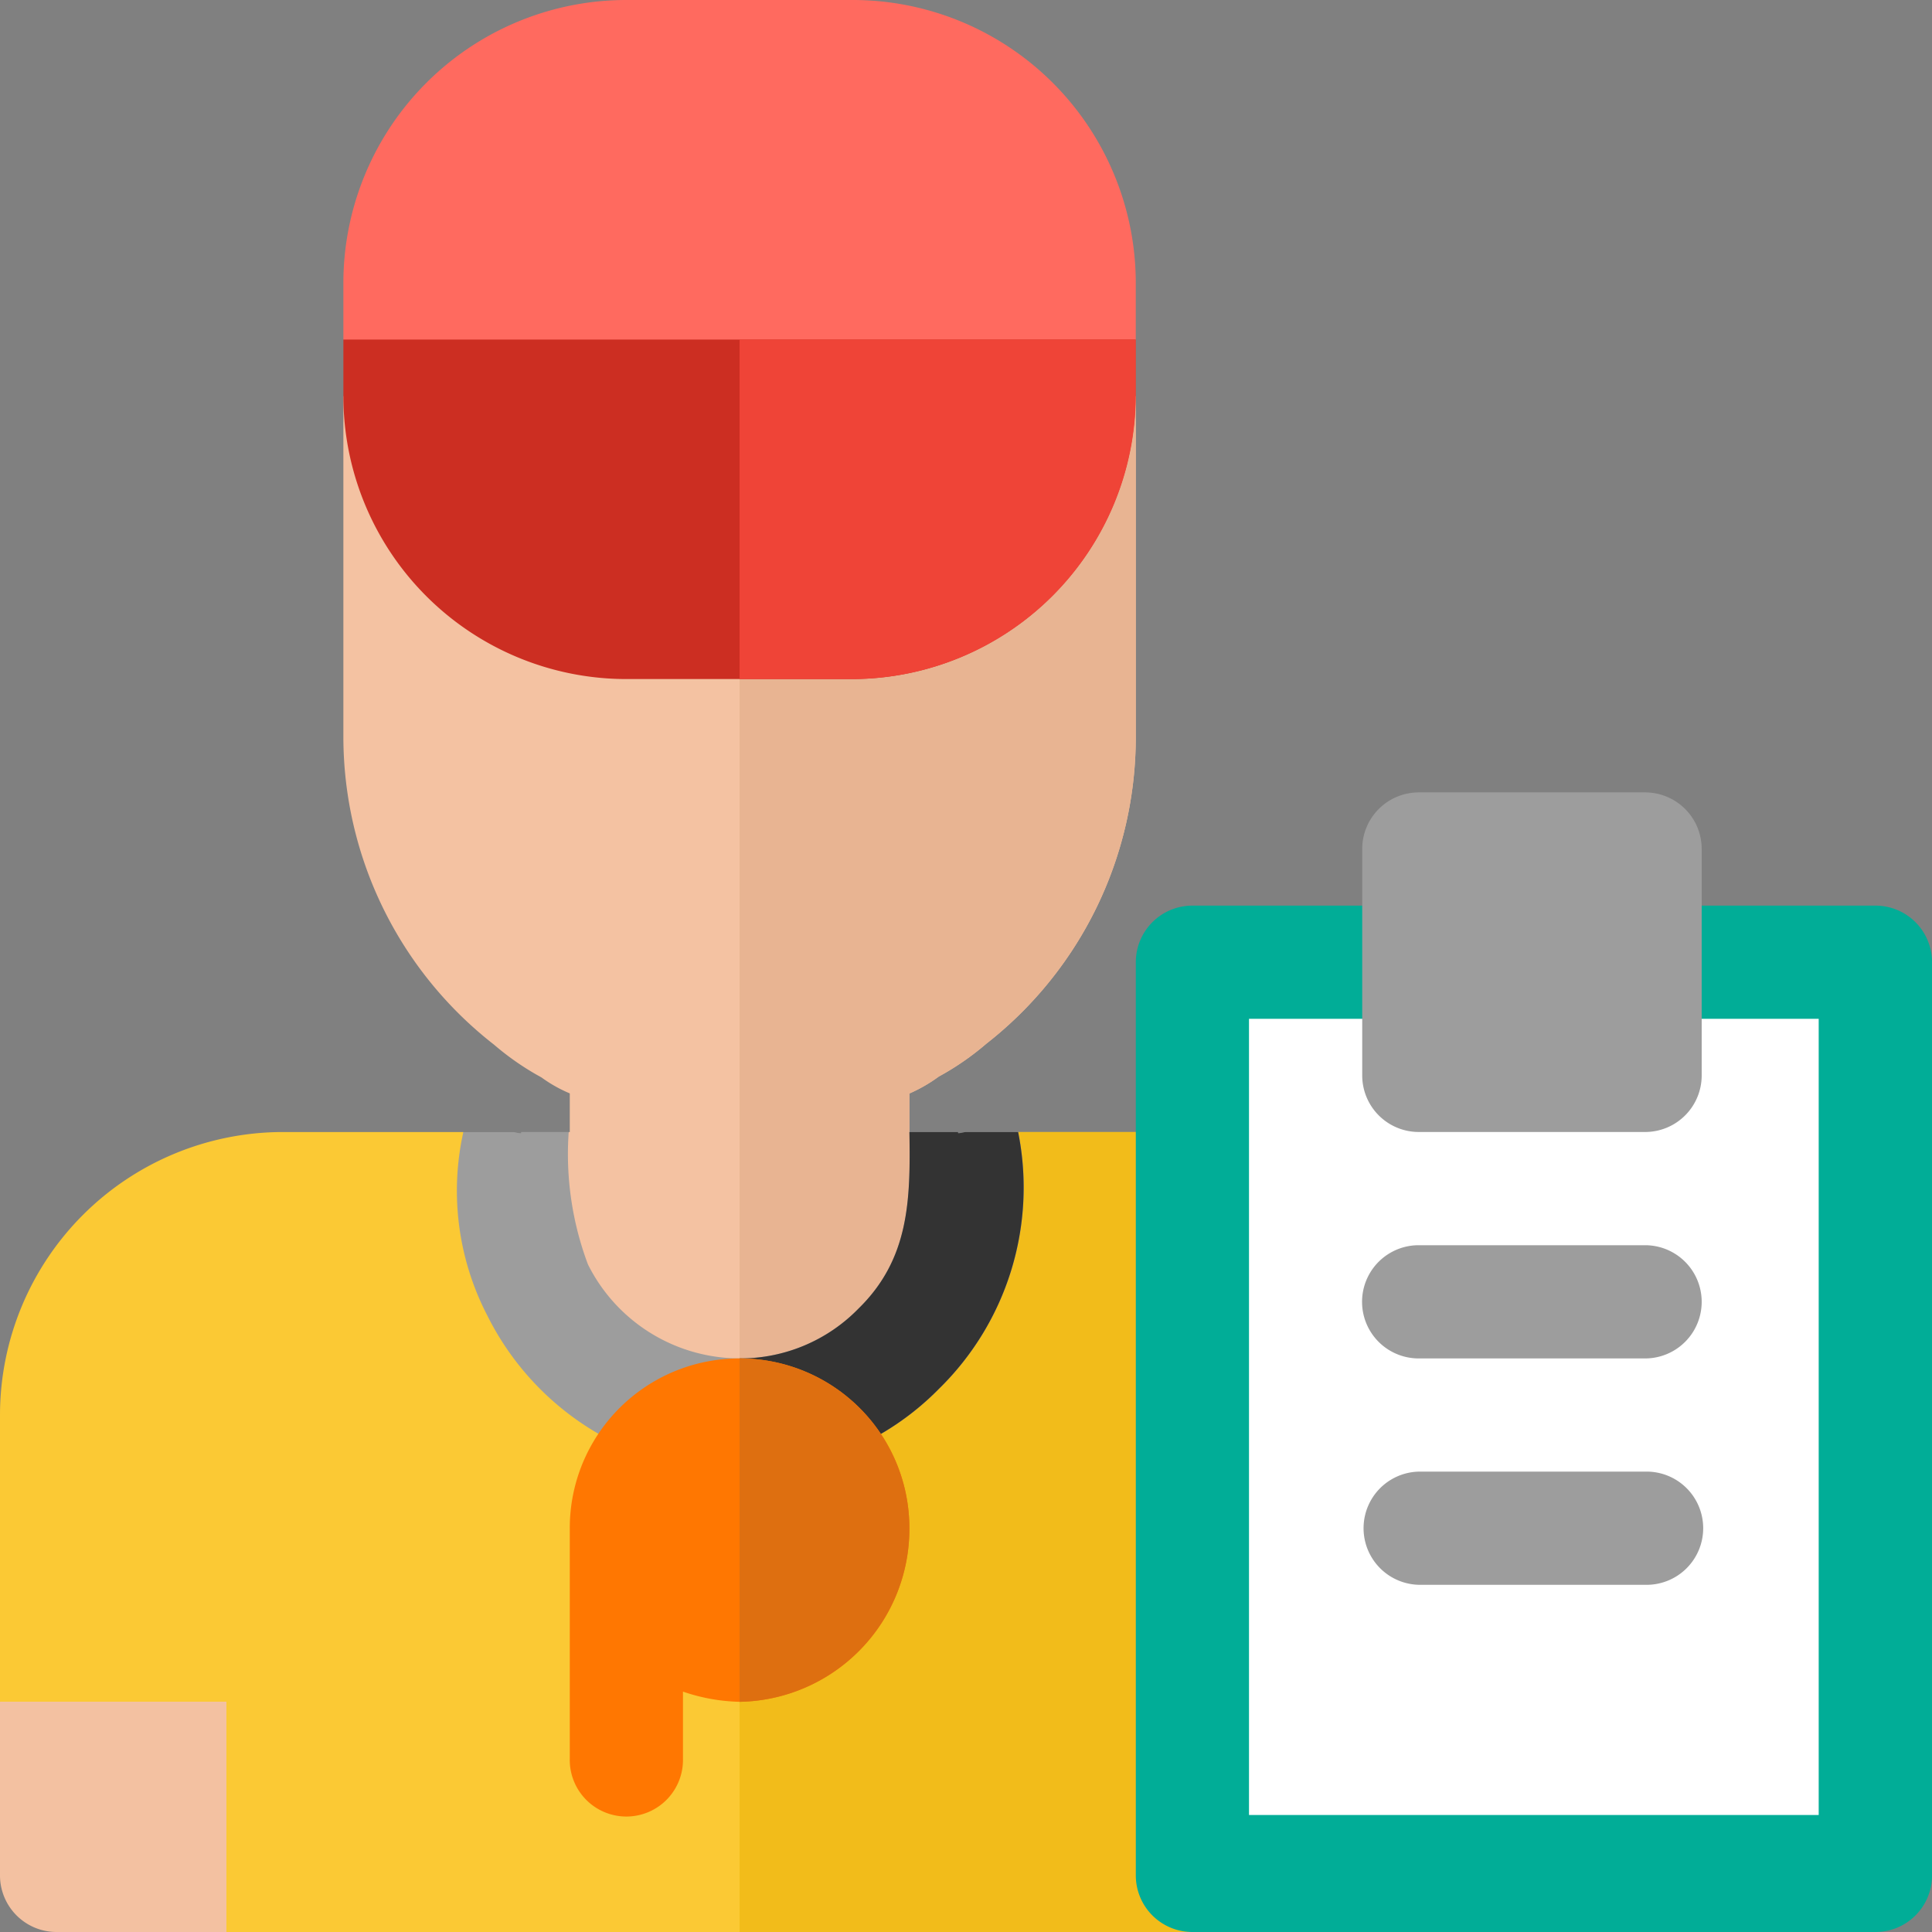 <svg id="coach_1_" data-name="coach (1)" xmlns="http://www.w3.org/2000/svg" width="48.495" height="48.495" viewBox="0 0 48.495 48.495">
  <rect x="0" y="0" width="48.495" height="48.495" fill="#808080" stroke="none"/>
  <path id="Path_60619" data-name="Path 60619" d="M8.524,424.707v-3.192A1.5,1.5,0,0,0,7.1,420H2.325L0,422.936v4.357a1.42,1.42,0,0,0,1.421,1.421H5.683Z" transform="translate(0 -380.219)" fill="#f3c1a1"/>
  <path id="Path_60620" data-name="Path 60620" d="M110.89,105v8.524a9.764,9.764,0,0,1-3.751,7.729,6.87,6.87,0,0,1-1.193.824,3.83,3.83,0,0,1-.739.426v.966l1.364,1.989a5.674,5.674,0,0,1-5.626,5.115,5.631,5.631,0,0,1-3.978-1.648,5.151,5.151,0,0,1-.71-.852,5.653,5.653,0,0,1-.909-2.671l1.307-1.932h.028V122.5a3.493,3.493,0,0,1-.71-.4,6.857,6.857,0,0,1-1.193-.824A9.8,9.8,0,0,1,91,113.524V105h2.841a4.257,4.257,0,0,0,4.262,4.262h5.683a4.144,4.144,0,0,0,2.984-1.25c.028,0,.028,0,.028-.028a4.144,4.144,0,0,0,1.25-2.984Z" transform="translate(-82.381 -95.055)" fill="#f4c2a2"/>
  <path id="Path_60621" data-name="Path 60621" d="M110.89,7.1V8.524l-7.5,2.841H95.007L91,8.524V7.1A7.106,7.106,0,0,1,98.1,0h5.683A7.106,7.106,0,0,1,110.89,7.1Z" transform="translate(-82.381)" fill="#ff6a5f"/>
  <path id="Path_60623" data-name="Path 60623" d="M205.945,105v8.524a9.764,9.764,0,0,1-3.751,7.729,6.87,6.87,0,0,1-1.193.824,3.83,3.83,0,0,1-.739.426v.966l1.364,1.989A5.674,5.674,0,0,1,196,130.573V109.262h2.841a4.144,4.144,0,0,0,2.984-1.25c.028,0,.028,0,.028-.028A4.144,4.144,0,0,0,203.1,105Z" transform="translate(-177.436 -95.055)" fill="#e8b492"/>
  <path id="Path_60624" data-name="Path 60624" d="M91,90v1.421a7.106,7.106,0,0,0,7.1,7.1h5.683a7.131,7.131,0,0,0,7.1-7.1V90Z" transform="translate(-82.381 -81.476)" fill="#cc2e22"/>
  <path id="Path_60625" data-name="Path 60625" d="M205.945,90v1.421a7.131,7.131,0,0,1-7.1,7.1H196V90Z" transform="translate(-177.436 -81.476)" fill="#ef4437"/>
  <path id="Path_60626" data-name="Path 60626" d="M31.351,301.421v17.238a1.407,1.407,0,0,1-1.421,1.421H5.683V314.3H0v-7.2A7.106,7.106,0,0,1,7.1,300h4.527l1.307,1.563a5.28,5.28,0,0,0,.938,3.04,5.151,5.151,0,0,0,.71.852,5.631,5.631,0,0,0,3.978,1.648,5.676,5.676,0,0,0,5.655-5.711L25.555,300H29.93A1.407,1.407,0,0,1,31.351,301.421Z" transform="translate(0 -271.585)" fill="#fbc934"/>
  <path id="Path_60627" data-name="Path 60627" d="M208.787,301.421v17.238a1.407,1.407,0,0,1-1.421,1.421H196V307.1a5.676,5.676,0,0,0,5.655-5.711L202.99,300h4.376A1.407,1.407,0,0,1,208.787,301.421Z" transform="translate(-177.436 -271.585)" fill="#f2bc1a"/>
  <path id="Path_60628" data-name="Path 60628" d="M319.564,265.763H302.421A1.42,1.42,0,0,1,301,264.342V241.421A1.42,1.42,0,0,1,302.421,240h17.144a1.42,1.42,0,0,1,1.421,1.421v22.921A1.42,1.42,0,0,1,319.564,265.763Z" transform="translate(-272.49 -217.268)" fill="#01ad97"/>
  <path id="Path_60629" data-name="Path 60629" d="M331,270h14.3v19.985H331Z" transform="translate(-299.649 -244.427)" fill="#fff"/>
  <g id="Group_25730" data-name="Group 25730" transform="translate(11.47 19.89)">
    <path id="Path_60630" data-name="Path 60630" d="M368.1,218.524h-5.683A1.42,1.42,0,0,1,361,217.1v-5.683A1.42,1.42,0,0,1,362.421,210H368.1a1.42,1.42,0,0,1,1.421,1.421V217.1A1.42,1.42,0,0,1,368.1,218.524Z" transform="translate(-338.277 -210)" fill="#9d9d9d"/>
    <path id="Path_60631" data-name="Path 60631" d="M368.1,332.842h-5.683a1.421,1.421,0,0,1,0-2.842H368.1a1.421,1.421,0,0,1,0,2.842Z" transform="translate(-338.277 -318.634)" fill="#9d9d9d"/>
    <path id="Path_60632" data-name="Path 60632" d="M368.1,392.841h-5.683a1.421,1.421,0,0,1,0-2.841H368.1a1.421,1.421,0,1,1,0,2.841Z" transform="translate(-338.277 -372.951)" fill="#9d9d9d"/>
    <path id="Path_60633" data-name="Path 60633" d="M133.191,306.45a6.956,6.956,0,0,1-5,2.074,7.068,7.068,0,0,1-6.336-3.921,6.8,6.8,0,0,1-.6-4.6h1.25c.057,0,.114.028.2.028V300H123.9a7.878,7.878,0,0,0,.483,3.324,4.261,4.261,0,0,0,3.808,2.359,4.144,4.144,0,0,0,2.984-1.25c1.279-1.25,1.307-2.728,1.279-4.433h1.222v.028c.085,0,.142-.028.2-.028h1.307A7.069,7.069,0,0,1,133.191,306.45Z" transform="translate(-121.095 -291.476)" fill="#9d9d9d"/>
  </g>
  <path id="Path_60634" data-name="Path 60634" d="M201,306.45a6.956,6.956,0,0,1-5,2.074v-2.841a4.144,4.144,0,0,0,2.984-1.25c1.279-1.25,1.307-2.728,1.279-4.433h1.222v.028c.085,0,.142-.028.2-.028h1.307A7.069,7.069,0,0,1,201,306.45Z" transform="translate(-177.436 -271.585)" fill="#333"/>
  <path id="Path_60635" data-name="Path 60635" d="M155.262,360A4.256,4.256,0,0,0,151,364.262v5.778a1.421,1.421,0,1,0,2.841,0v-1.677a4.661,4.661,0,0,0,1.421.256,4.338,4.338,0,0,0,4.262-4.357A4.256,4.256,0,0,0,155.262,360Z" transform="translate(-136.698 -325.902)" fill="#ff7701"/>
  <path id="Path_60636" data-name="Path 60636" d="M200.262,364.262A4.338,4.338,0,0,1,196,368.619V360A4.256,4.256,0,0,1,200.262,364.262Z" transform="translate(-177.436 -325.902)" fill="#de6f10"/>
</svg>
